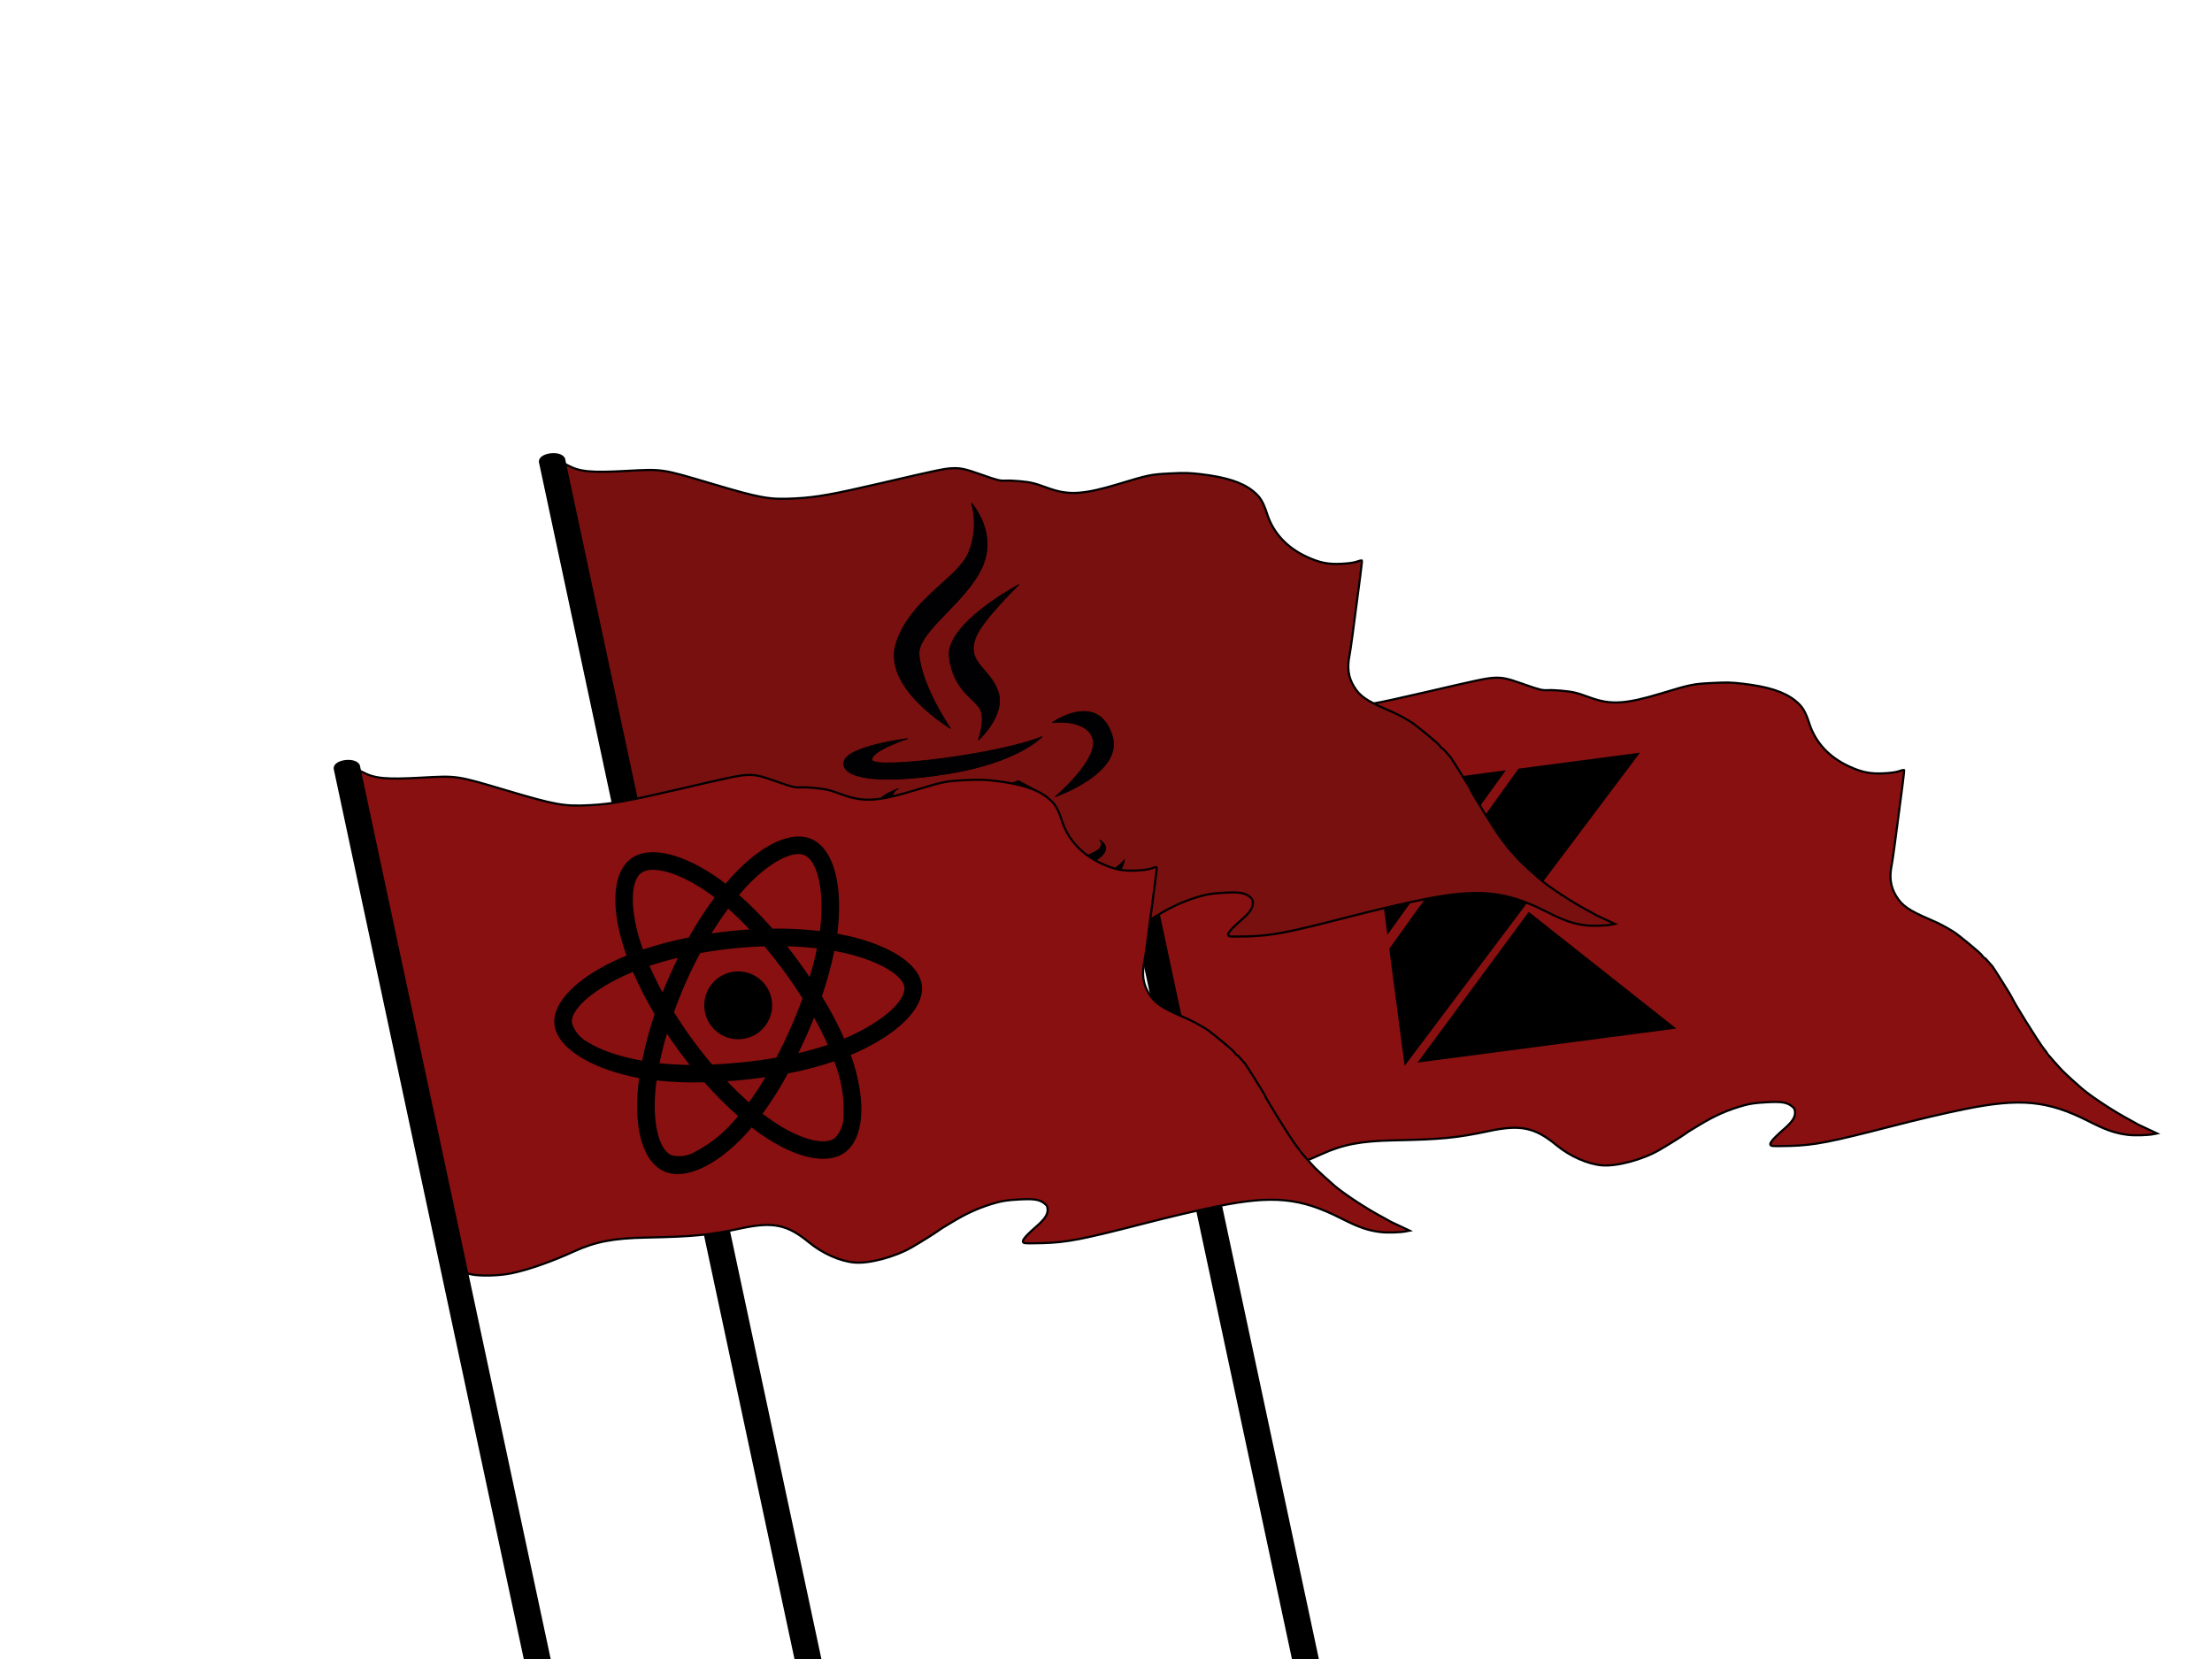 <svg width="1024" height="768" xmlns="http://www.w3.org/2000/svg">

 <g>
  <title>Layer 1</title>
  <g transform="rotate(-3 758.241,579.683) " id="svg_24" stroke="null">
   <g id="svg_19" stroke="null"/>
   <g id="svg_20" fill="#0000ff" stroke="null"/>
   <g id="svg_23" stroke="null">
    <path d="m743.603,538.638c-6.626,-0.973 -14.528,-4.999 -20.418,-10.402c-9.577,-8.787 -16.153,-10.518 -30.979,-8.157c-14.828,2.361 -22.235,2.694 -44.106,1.983c-15.266,-0.496 -23.633,0.657 -33.81,4.66c-10.852,4.269 -21.694,7.425 -29.569,8.607c-5.859,0.88 -14.64,0.606 -18.841,-0.587c-1.63,-0.463 -2.964,-0.985 -2.964,-1.16c0,-0.271 -6.985,-44.102 -16.024,-100.553c-1.306,-8.159 -6.342,-39.69 -11.19,-70.07c-4.848,-30.38 -9.161,-57.347 -9.584,-59.926l-0.769,-4.689l2.771,1.652c5.524,3.293 10.573,4.039 27.073,3.998c16.73,-0.041 16.208,-0.147 38.634,7.809c23.012,8.164 26.593,8.996 38.711,8.996c9.879,0 17.384,-0.939 40.589,-5.079c24.792,-4.423 28.93,-5.071 32.375,-5.071c4.042,0 6.151,0.558 13.29,3.513c7.759,3.212 8.751,3.513 11.592,3.515c2.871,0.002 9.607,0.971 12.137,1.746c2.277,0.698 2.502,0.784 7.478,2.864c9.088,3.8 16.002,3.713 32.682,-0.409c13.743,-3.396 14.833,-3.559 23.711,-3.543c6.71,0.012 8.832,0.173 14.051,1.062c11.701,1.994 18.936,4.741 23.798,9.035c3.227,2.85 4.469,5.117 6.075,11.089c2.372,8.82 8.277,15.917 17.154,20.618c5.851,3.099 9.769,4.107 15.982,4.112c3.489,0.003 5.722,-0.192 7.225,-0.63c1.196,-0.349 2.241,-0.576 2.321,-0.505c0.08,0.071 -0.446,3.359 -1.169,7.305c-4.801,26.194 -6.274,33.993 -6.815,36.062c-1.555,5.954 -1.191,10.273 1.248,14.834c2.439,4.56 5.526,6.939 15.143,11.669c3.951,1.943 6.41,3.385 10.339,6.06c2.188,1.49 12.081,10.572 12.729,11.685c0.393,0.676 0.858,1.23 1.033,1.231c0.175,0.002 0.81,0.66 1.412,1.464c0.602,0.804 1.194,1.549 1.317,1.656c0.123,0.107 0.477,0.547 0.788,0.976c0.654,0.904 8.437,14.925 8.437,15.198c0,0.964 11.135,21.119 13.431,24.308c0.824,1.145 1.498,2.165 1.498,2.266c0,0.217 4.965,6.507 6.468,8.194c1.601,1.798 6.264,6.534 8.648,8.783c4.43,4.18 14.396,11.475 21.329,15.61c1.57,0.936 2.953,1.804 3.074,1.927c0.121,0.124 0.714,0.48 1.317,0.793c0.604,0.313 2.62,1.389 4.481,2.392l3.383,1.823l-1.626,0.239c-2.864,0.421 -8.998,0.252 -12.107,-0.334c-5.866,-1.105 -9.728,-2.696 -17.787,-7.327c-18.192,-10.455 -30.839,-12.343 -56.771,-8.476c-9.559,1.425 -21.62,3.595 -34.614,6.228c-28.539,5.782 -35.723,6.789 -46.8,6.558c-4.327,-0.09 -8.212,-0.302 -8.635,-0.471c-1.766,-0.707 -0.307,-2.503 6.202,-7.631c3.846,-3.031 5.324,-5.089 5.324,-7.415c0,-1.401 -0.245,-1.882 -1.495,-2.93c-2.224,-1.865 -4.762,-2.358 -11.897,-2.312c-4.669,0.031 -7.069,0.24 -9.98,0.873c-7.285,1.584 -13.643,3.967 -20.756,7.781c-1.932,1.036 -4.007,2.138 -4.61,2.45c-0.604,0.312 -1.789,1.018 -2.635,1.568c-1.743,1.135 -8.049,4.623 -12.268,6.786c-8.011,4.106 -20.27,6.69 -27.03,5.697z" id="svg_21" fill="#891010" stroke="#000000"/>
    <path id="svg_22" d="m515.469,298.203c-1.079,-4.056 9.39,-5.201 11.108,-1.399l89.879,564.106c0.961,5.311 -10.649,4.802 -11.108,1.399l-89.879,-564.106z" fill="#000000" stroke="null"/>
   </g>
  </g>
  <g stroke="null" transform="rotate(-7.496 704.342,420.606) " id="svg_5">
   <path stroke="null" d="m648.503,484.515l58.978,-61.245l59.487,61.245l-118.465,0zm-6.787,-127.818l62.626,0l-62.626,66.573l0,-66.573zm69.926,0l-69.926,74.562l0,53.256l125.252,-127.818l-55.326,0l0,-0l0,0z" id="svg_4"/>
  </g>
  <g transform="rotate(-3 507.241,482.683) " id="svg_132" stroke="null">
   <g id="svg_127" stroke="null"/>
   <g id="svg_128" fill="#0000ff" stroke="null"/>
   <g id="svg_131" stroke="null">
    <path d="m492.603,441.638c-6.626,-0.973 -14.528,-4.999 -20.418,-10.402c-9.577,-8.787 -16.153,-10.518 -30.979,-8.157c-14.828,2.361 -22.235,2.694 -44.106,1.983c-15.266,-0.496 -23.633,0.657 -33.81,4.66c-10.852,4.269 -21.694,7.425 -29.569,8.607c-5.859,0.88 -14.64,0.606 -18.841,-0.587c-1.63,-0.463 -2.964,-0.985 -2.964,-1.16c0,-0.271 -6.985,-44.102 -16.024,-100.553c-1.306,-8.159 -6.342,-39.69 -11.19,-70.07c-4.848,-30.38 -9.161,-57.347 -9.584,-59.926l-0.769,-4.689l2.771,1.652c5.524,3.293 10.573,4.039 27.073,3.998c16.73,-0.041 16.208,-0.147 38.634,7.809c23.012,8.164 26.593,8.996 38.711,8.996c9.879,0 17.384,-0.939 40.589,-5.079c24.792,-4.423 28.93,-5.071 32.375,-5.071c4.042,0 6.151,0.558 13.29,3.513c7.759,3.212 8.751,3.513 11.592,3.515c2.871,0.002 9.607,0.971 12.137,1.746c2.277,0.698 2.502,0.784 7.478,2.864c9.088,3.8 16.002,3.713 32.682,-0.409c13.743,-3.396 14.833,-3.559 23.711,-3.543c6.71,0.012 8.832,0.173 14.051,1.062c11.701,1.994 18.936,4.741 23.798,9.035c3.227,2.85 4.469,5.117 6.075,11.089c2.372,8.82 8.277,15.917 17.154,20.618c5.851,3.099 9.769,4.107 15.982,4.112c3.489,0.003 5.722,-0.192 7.225,-0.63c1.196,-0.349 2.241,-0.576 2.321,-0.505c0.08,0.071 -0.446,3.359 -1.169,7.305c-4.801,26.194 -6.274,33.993 -6.815,36.062c-1.555,5.954 -1.191,10.273 1.248,14.834c2.439,4.56 5.526,6.939 15.143,11.669c3.951,1.943 6.41,3.385 10.339,6.06c2.188,1.49 12.081,10.572 12.729,11.685c0.393,0.676 0.858,1.23 1.033,1.231c0.175,0.002 0.81,0.66 1.412,1.464c0.602,0.804 1.194,1.549 1.317,1.656c0.123,0.107 0.477,0.547 0.788,0.976c0.654,0.904 8.437,14.925 8.437,15.198c0,0.964 11.135,21.119 13.431,24.308c0.824,1.145 1.498,2.165 1.498,2.266c0,0.217 4.965,6.507 6.468,8.194c1.601,1.798 6.264,6.534 8.648,8.783c4.43,4.18 14.396,11.475 21.329,15.61c1.57,0.936 2.953,1.804 3.074,1.927c0.121,0.124 0.714,0.48 1.317,0.793c0.604,0.313 2.62,1.389 4.481,2.392l3.383,1.823l-1.626,0.239c-2.864,0.421 -8.998,0.252 -12.107,-0.334c-5.866,-1.105 -9.728,-2.696 -17.787,-7.327c-18.192,-10.455 -30.839,-12.343 -56.771,-8.476c-9.559,1.425 -21.62,3.595 -34.614,6.228c-28.539,5.782 -35.723,6.789 -46.8,6.558c-4.327,-0.09 -8.212,-0.302 -8.635,-0.471c-1.766,-0.707 -0.307,-2.503 6.202,-7.631c3.846,-3.031 5.324,-5.089 5.324,-7.415c0,-1.401 -0.245,-1.882 -1.495,-2.93c-2.224,-1.865 -4.762,-2.358 -11.897,-2.312c-4.669,0.031 -7.069,0.24 -9.98,0.873c-7.285,1.584 -13.643,3.967 -20.756,7.781c-1.932,1.036 -4.007,2.138 -4.61,2.45c-0.604,0.312 -1.789,1.018 -2.635,1.568c-1.743,1.135 -8.049,4.623 -12.268,6.786c-8.011,4.106 -20.27,6.69 -27.03,5.697z" id="svg_129" fill="#791010" stroke="#000000"/>
    <path id="svg_130" d="m264.469,201.203c-1.079,-4.056 9.39,-5.201 11.108,-1.399l89.879,564.106c0.961,5.311 -10.649,4.802 -11.108,1.399l-89.879,-564.106z" fill="#000000" stroke="null"/>
   </g>
  </g>
  <g stroke="null" id="svg_57" transform="rotate(-7.014 442.493,329.322) ">
   <g stroke="null" id="svg_9" transform="matrix(0.379,0,0,0.379,-175.768,-184.203) ">
    <g stroke="null" id="svg_10">
     <path stroke="null" d="m1622.042,1374.52c0,0 -28.02,-53.992 -26.985,-93.445c0.755,-28.193 64.324,-56.062 89.281,-96.529c24.914,-40.489 -3.106,-79.92 -3.106,-79.92s6.234,29.077 -10.376,59.147c-16.609,30.113 -77.914,47.779 -101.749,99.679s52.935,111.068 52.935,111.068z" fill="#010002" id="svg_11"/>
     <path stroke="null" d="m1726.919,1210.495c0,0 -95.494,36.347 -95.494,77.849c0,41.545 25.928,55.027 30.113,68.509c4.142,13.525 -7.269,36.347 -7.269,36.347s37.361,-25.95 31.105,-56.062c-6.234,-30.113 -35.29,-39.475 -18.659,-69.544c11.109,-20.169 60.204,-57.099 60.204,-57.099z" fill="#010002" id="svg_12"/>
     <path stroke="null" d="m1611.688,1429.374c88.246,-3.149 120.43,-30.997 120.43,-30.997c-57.076,15.553 -208.654,14.539 -209.711,3.128c-1.014,-11.411 46.701,-20.773 46.701,-20.773s-74.721,0 -80.955,18.68c-6.235,18.681 35.353,33.047 123.535,29.962z" fill="#010002" id="svg_13"/>
     <path stroke="null" d="m1739.365,1473.12c0,0 86.369,-18.421 77.827,-65.338c-10.354,-57.119 -70.58,-24.936 -70.58,-24.936s42.602,0 46.722,25.928c4.164,25.95 -53.969,64.346 -53.969,64.346z" fill="#010002" id="svg_14"/>
     <path stroke="null" d="m1696.806,1448.227c0,0 -21.765,5.716 -54.013,9.34c-43.228,4.853 -95.494,1.014 -99.657,-6.256c-4.098,-7.269 7.269,-11.411 7.269,-11.411c-51.921,12.468 -23.512,34.233 37.339,38.418c52.158,3.559 129.791,-15.574 129.791,-15.574l-20.729,-14.517z" fill="#010002" id="svg_15"/>
     <path stroke="null" d="m1562.916,1493.569c0,0 -23.555,0.669 -24.936,13.137c-1.359,12.382 14.496,23.512 72.65,26.964c58.133,3.451 98.988,-15.898 98.988,-15.898l-26.295,-15.962c0,0 -16.631,3.494 -42.236,6.946c-25.626,3.473 -78.173,-2.783 -80.243,-7.593c-2.113,-4.855 2.072,-7.594 2.072,-7.594z" fill="#010002" id="svg_16"/>
     <path stroke="null" d="m1789.172,1549.631c8.995,-9.707 -2.783,-17.321 -2.783,-17.321s4.142,4.853 -1.337,10.376c-5.544,5.522 -56.084,19.349 -137.061,23.512c-80.955,4.163 -168.856,-7.615 -171.639,-17.99c-2.696,-10.376 45.018,-18.659 45.018,-18.659c-5.522,0.69 -71.96,2.071 -74.074,20.082c-2.071,17.968 29.056,32.507 153.67,32.507c124.551,-0.021 179.254,-22.865 188.206,-32.507z" fill="#010002" id="svg_17"/>
     <path stroke="null" d="m1740.746,1590.443c-54.682,11.044 -220.734,4.077 -220.734,4.077s107.919,25.626 231.109,4.185c58.888,-10.268 62.318,-38.763 62.318,-38.763s-18.011,19.392 -72.693,30.501z" fill="#010002" id="svg_18"/>
    </g>
    <g stroke="null" id="svg_25"/>
    <g stroke="null" id="svg_26"/>
    <g stroke="null" id="svg_27"/>
    <g stroke="null" id="svg_28"/>
    <g stroke="null" id="svg_29"/>
    <g stroke="null" id="svg_30"/>
    <g stroke="null" id="svg_31"/>
    <g stroke="null" id="svg_32"/>
    <g stroke="null" id="svg_34"/>
    <g stroke="null" id="svg_35"/>
    <g stroke="null" id="svg_36"/>
    <g stroke="null" id="svg_37"/>
    <g stroke="null" id="svg_38"/>
    <g stroke="null" id="svg_39"/>
    <g stroke="null" id="svg_40"/>
   </g>
   <g stroke="null" id="svg_41" transform="matrix(0.379,0,0,0.379,-175.768,-184.203) "/>
   <g stroke="null" id="svg_42" transform="matrix(0.379,0,0,0.379,-175.768,-184.203) "/>
   <g stroke="null" id="svg_44" transform="matrix(0.379,0,0,0.379,-175.768,-184.203) "/>
   <g stroke="null" id="svg_45" transform="matrix(0.379,0,0,0.379,-175.768,-184.203) "/>
   <g stroke="null" id="svg_46" transform="matrix(0.379,0,0,0.379,-175.768,-184.203) "/>
   <g stroke="null" id="svg_47" transform="matrix(0.379,0,0,0.379,-175.768,-184.203) "/>
   <g stroke="null" id="svg_48" transform="matrix(0.379,0,0,0.379,-175.768,-184.203) "/>
   <g stroke="null" id="svg_49" transform="matrix(0.379,0,0,0.379,-175.768,-184.203) "/>
   <g stroke="null" id="svg_50" transform="matrix(0.379,0,0,0.379,-175.768,-184.203) "/>
   <g stroke="null" id="svg_51" transform="matrix(0.379,0,0,0.379,-175.768,-184.203) "/>
   <g stroke="null" id="svg_52" transform="matrix(0.379,0,0,0.379,-175.768,-184.203) "/>
   <g stroke="null" id="svg_53" transform="matrix(0.379,0,0,0.379,-175.768,-184.203) "/>
   <g stroke="null" id="svg_54" transform="matrix(0.379,0,0,0.379,-175.768,-184.203) "/>
   <g stroke="null" id="svg_55" transform="matrix(0.379,0,0,0.379,-175.768,-184.203) "/>
   <g stroke="null" id="svg_56" transform="matrix(0.379,0,0,0.379,-175.768,-184.203) "/>
  </g>
  <g transform="rotate(-3 412.241,624.683) " id="svg_138" stroke="null">
   <g id="svg_133" stroke="null"/>
   <g id="svg_134" fill="#0000ff" stroke="null"/>
   <g id="svg_137" stroke="null">
    <path d="m397.603,583.638c-6.626,-0.973 -14.528,-4.999 -20.418,-10.402c-9.577,-8.787 -16.153,-10.518 -30.979,-8.157c-14.828,2.361 -22.235,2.694 -44.106,1.983c-15.266,-0.496 -23.633,0.657 -33.81,4.66c-10.852,4.269 -21.694,7.425 -29.569,8.607c-5.859,0.88 -14.64,0.606 -18.841,-0.587c-1.63,-0.463 -2.964,-0.985 -2.964,-1.16c0,-0.271 -6.985,-44.102 -16.024,-100.553c-1.306,-8.159 -6.342,-39.69 -11.19,-70.07c-4.848,-30.38 -9.161,-57.347 -9.584,-59.926l-0.769,-4.689l2.771,1.652c5.524,3.293 10.573,4.039 27.073,3.998c16.73,-0.041 16.208,-0.147 38.634,7.809c23.012,8.164 26.593,8.996 38.711,8.996c9.879,0 17.384,-0.939 40.589,-5.079c24.792,-4.423 28.93,-5.071 32.375,-5.071c4.042,0 6.151,0.558 13.29,3.513c7.759,3.212 8.751,3.513 11.592,3.515c2.871,0.002 9.607,0.971 12.137,1.746c2.277,0.698 2.502,0.784 7.478,2.864c9.088,3.8 16.002,3.713 32.682,-0.409c13.743,-3.396 14.833,-3.559 23.711,-3.543c6.71,0.012 8.832,0.173 14.051,1.062c11.701,1.994 18.936,4.741 23.798,9.035c3.227,2.85 4.469,5.117 6.075,11.089c2.372,8.82 8.277,15.917 17.154,20.618c5.851,3.099 9.769,4.107 15.982,4.112c3.489,0.003 5.722,-0.192 7.225,-0.63c1.196,-0.349 2.241,-0.576 2.321,-0.505c0.08,0.071 -0.446,3.359 -1.169,7.305c-4.801,26.194 -6.274,33.993 -6.815,36.062c-1.555,5.954 -1.191,10.273 1.248,14.834c2.439,4.56 5.526,6.939 15.143,11.669c3.951,1.943 6.41,3.385 10.339,6.06c2.188,1.49 12.081,10.572 12.729,11.685c0.393,0.676 0.858,1.23 1.033,1.231c0.175,0.002 0.81,0.66 1.412,1.464c0.602,0.804 1.194,1.549 1.317,1.656c0.123,0.107 0.477,0.547 0.788,0.976c0.654,0.904 8.437,14.925 8.437,15.198c0,0.964 11.135,21.119 13.431,24.308c0.824,1.145 1.498,2.165 1.498,2.266c0,0.217 4.965,6.507 6.468,8.194c1.601,1.798 6.264,6.534 8.648,8.783c4.43,4.18 14.396,11.475 21.329,15.61c1.57,0.936 2.953,1.804 3.074,1.927c0.121,0.124 0.714,0.48 1.317,0.793c0.604,0.313 2.62,1.389 4.481,2.392l3.383,1.823l-1.626,0.239c-2.864,0.421 -8.998,0.252 -12.107,-0.334c-5.866,-1.105 -9.728,-2.696 -17.787,-7.327c-18.192,-10.455 -30.839,-12.343 -56.771,-8.476c-9.559,1.425 -21.62,3.595 -34.614,6.228c-28.539,5.782 -35.723,6.789 -46.8,6.558c-4.327,-0.09 -8.212,-0.302 -8.635,-0.471c-1.766,-0.707 -0.307,-2.503 6.202,-7.631c3.846,-3.031 5.324,-5.089 5.324,-7.415c0,-1.401 -0.245,-1.882 -1.495,-2.93c-2.224,-1.865 -4.762,-2.358 -11.897,-2.312c-4.669,0.031 -7.069,0.24 -9.98,0.873c-7.285,1.584 -13.643,3.967 -20.756,7.781c-1.932,1.036 -4.007,2.138 -4.61,2.45c-0.604,0.312 -1.789,1.018 -2.635,1.568c-1.743,1.135 -8.049,4.623 -12.268,6.786c-8.011,4.106 -20.27,6.69 -27.03,5.697z" id="svg_135" fill="#891010" stroke="#000000"/>
    <path id="svg_136" d="m169.469,343.203c-1.079,-4.056 9.39,-5.201 11.108,-1.399l89.879,564.106c0.961,5.311 -10.649,4.802 -11.108,1.399l-89.879,-564.106z" fill="#000000" stroke="null"/>
   </g>
  </g>
  <style type="text/css">.st0{fill:#32de84;}</style>
  <style type="text/css">.st0{fill:#32de84;}</style>
  <g id="svg_7" transform="rotate(-6.008 341.737,465.401) " stroke="null">
   <path id="svg_6" d="m395.613,439.219c-1.794,-0.598 -3.587,-1.163 -5.381,-1.694c0.299,-1.229 0.565,-2.458 0.83,-3.687c4.086,-19.797 1.395,-35.707 -7.673,-40.955c-8.736,-5.016 -22.985,0.199 -37.401,12.755c-1.428,1.229 -2.823,2.524 -4.152,3.82c-0.897,-0.864 -1.827,-1.727 -2.757,-2.558c-15.113,-13.419 -30.26,-19.066 -39.328,-13.785c-8.703,5.049 -11.293,20.029 -7.64,38.763c0.365,1.86 0.764,3.687 1.229,5.547c-2.126,0.598 -4.218,1.262 -6.178,1.96c-17.737,6.145 -30.459,15.844 -30.459,25.875c0,10.363 13.552,20.76 31.987,27.071c1.495,0.498 2.989,0.996 4.517,1.428c-0.498,1.993 -0.93,3.953 -1.329,5.979c-3.488,18.435 -0.764,33.05 7.939,38.066c8.968,5.182 24.048,-0.133 38.73,-12.987c1.163,-1.03 2.325,-2.093 3.488,-3.222c1.462,1.428 2.989,2.79 4.517,4.119c14.216,12.223 28.267,17.173 36.936,12.157c8.968,-5.182 11.891,-20.893 8.105,-40.025c-0.299,-1.462 -0.631,-2.956 -0.996,-4.484c1.063,-0.299 2.093,-0.631 3.122,-0.963c19.166,-6.344 33.05,-16.608 33.05,-27.137c0,-10.064 -13.087,-19.83 -31.157,-26.041l0,-0zm-44.941,-28.2c12.356,-10.762 23.882,-14.98 29.13,-11.958c5.614,3.222 7.773,16.243 4.252,33.349c-0.233,1.129 -0.465,2.225 -0.764,3.322c-7.374,-1.661 -14.848,-2.857 -22.354,-3.521c-4.318,-6.178 -9.035,-12.091 -14.15,-17.638c1.295,-1.229 2.558,-2.392 3.886,-3.554l0,-0zm-43.181,62.811c1.528,2.923 3.089,5.813 4.75,8.669c1.694,2.89 3.421,5.78 5.248,8.603c-5.182,-0.565 -10.33,-1.395 -15.412,-2.491c1.462,-4.783 3.288,-9.732 5.414,-14.781l-0,0zm0,-16.807c-2.093,-4.949 -3.853,-9.799 -5.315,-14.482c4.783,-1.063 9.865,-1.927 15.146,-2.591c-1.76,2.757 -3.488,5.58 -5.115,8.437c-1.628,2.823 -3.222,5.713 -4.717,8.636zm3.787,8.404c2.192,-4.584 4.584,-9.068 7.108,-13.486c2.524,-4.418 5.248,-8.703 8.105,-12.921c4.982,-0.365 10.064,-0.565 15.246,-0.565c5.182,0 10.297,0.199 15.246,0.565c2.823,4.185 5.514,8.47 8.071,12.855c2.558,4.385 4.949,8.869 7.208,13.419c-2.225,4.584 -4.617,9.101 -7.175,13.552c-2.524,4.418 -5.215,8.703 -8.038,12.954c-4.949,0.365 -10.098,0.531 -15.313,0.531c-5.215,0 -10.264,-0.166 -15.146,-0.465c-2.89,-4.218 -5.614,-8.537 -8.171,-12.954c-2.558,-4.418 -4.916,-8.902 -7.141,-13.486l0,-0zm59.988,17.007c1.694,-2.923 3.288,-5.879 4.85,-8.869c2.126,4.816 3.986,9.699 5.614,14.715c-5.148,1.163 -10.363,2.059 -15.612,2.657c1.794,-2.79 3.488,-5.647 5.148,-8.503zm4.783,-25.41c-1.561,-2.923 -3.156,-5.846 -4.816,-8.703c-1.628,-2.823 -3.322,-5.614 -5.082,-8.37c5.348,0.664 10.463,1.561 15.246,2.657c-1.528,4.916 -3.322,9.699 -5.348,14.416zm-34.246,-37.368c3.488,3.787 6.776,7.773 9.832,11.891c-6.577,-0.299 -13.187,-0.299 -19.764,0c3.255,-4.285 6.61,-8.271 9.932,-11.891zm-38.531,-20.361c5.58,-3.255 17.97,1.395 31.024,12.954c0.83,0.731 1.661,1.528 2.524,2.325c-5.148,5.547 -9.898,11.46 -14.25,17.638c-7.507,0.664 -14.947,1.827 -22.321,3.454c-0.432,-1.694 -0.797,-3.421 -1.163,-5.148c-3.122,-16.077 -1.063,-28.2 4.185,-31.223l0,0zm-8.138,87.557c-1.395,-0.399 -2.757,-0.83 -4.119,-1.295c-7.075,-2.225 -15.113,-5.746 -20.926,-10.363c-3.355,-2.325 -5.614,-5.912 -6.245,-9.932c0,-6.079 10.496,-13.851 25.643,-19.132c1.893,-0.664 3.82,-1.262 5.746,-1.827c2.259,7.208 4.982,14.283 8.138,21.125c-3.189,6.942 -5.946,14.117 -8.238,21.424l-0,0zm38.73,32.552c-5.481,5.016 -11.825,9.002 -18.734,11.725c-3.687,1.76 -7.939,1.927 -11.725,0.432c-5.281,-3.056 -7.474,-14.781 -4.484,-30.559c0.365,-1.86 0.764,-3.72 1.229,-5.547c7.44,1.594 14.947,2.69 22.554,3.255c4.385,6.211 9.201,12.157 14.349,17.737c-1.063,1.03 -2.126,2.026 -3.189,2.956zm8.138,-8.071c-3.388,-3.654 -6.776,-7.706 -10.064,-12.057c3.189,0.133 6.477,0.199 9.799,0.199c3.421,0 6.776,-0.066 10.098,-0.233c-3.056,4.218 -6.344,8.238 -9.832,12.091l-0,-0zm43.413,9.965c-0.299,4.052 -2.292,7.839 -5.481,10.397c-5.281,3.056 -16.542,-0.93 -28.699,-11.36c-1.395,-1.196 -2.79,-2.491 -4.218,-3.82c5.082,-5.614 9.765,-11.559 14.017,-17.804c7.606,-0.631 15.18,-1.794 22.653,-3.488c0.332,1.362 0.631,2.724 0.897,4.052c1.628,7.175 1.893,14.648 0.83,22.022l0,0zm6.045,-35.707c-0.93,0.299 -1.86,0.598 -2.823,0.864c-2.325,-7.241 -5.182,-14.316 -8.47,-21.192c3.189,-6.776 5.879,-13.751 8.138,-20.893c1.727,0.498 3.388,1.03 4.982,1.561c15.479,5.315 26.34,13.22 26.34,19.265c0,6.51 -11.592,14.914 -28.167,20.395l0,-0zm-49.724,-35.408c8.404,0 15.213,6.809 15.213,15.213c0,8.404 -6.809,15.213 -15.213,15.213c-8.404,0 -15.213,-6.809 -15.213,-15.213c0,-8.404 6.809,-15.213 15.213,-15.213" stroke="null"/>
  </g>
 </g>
</svg>